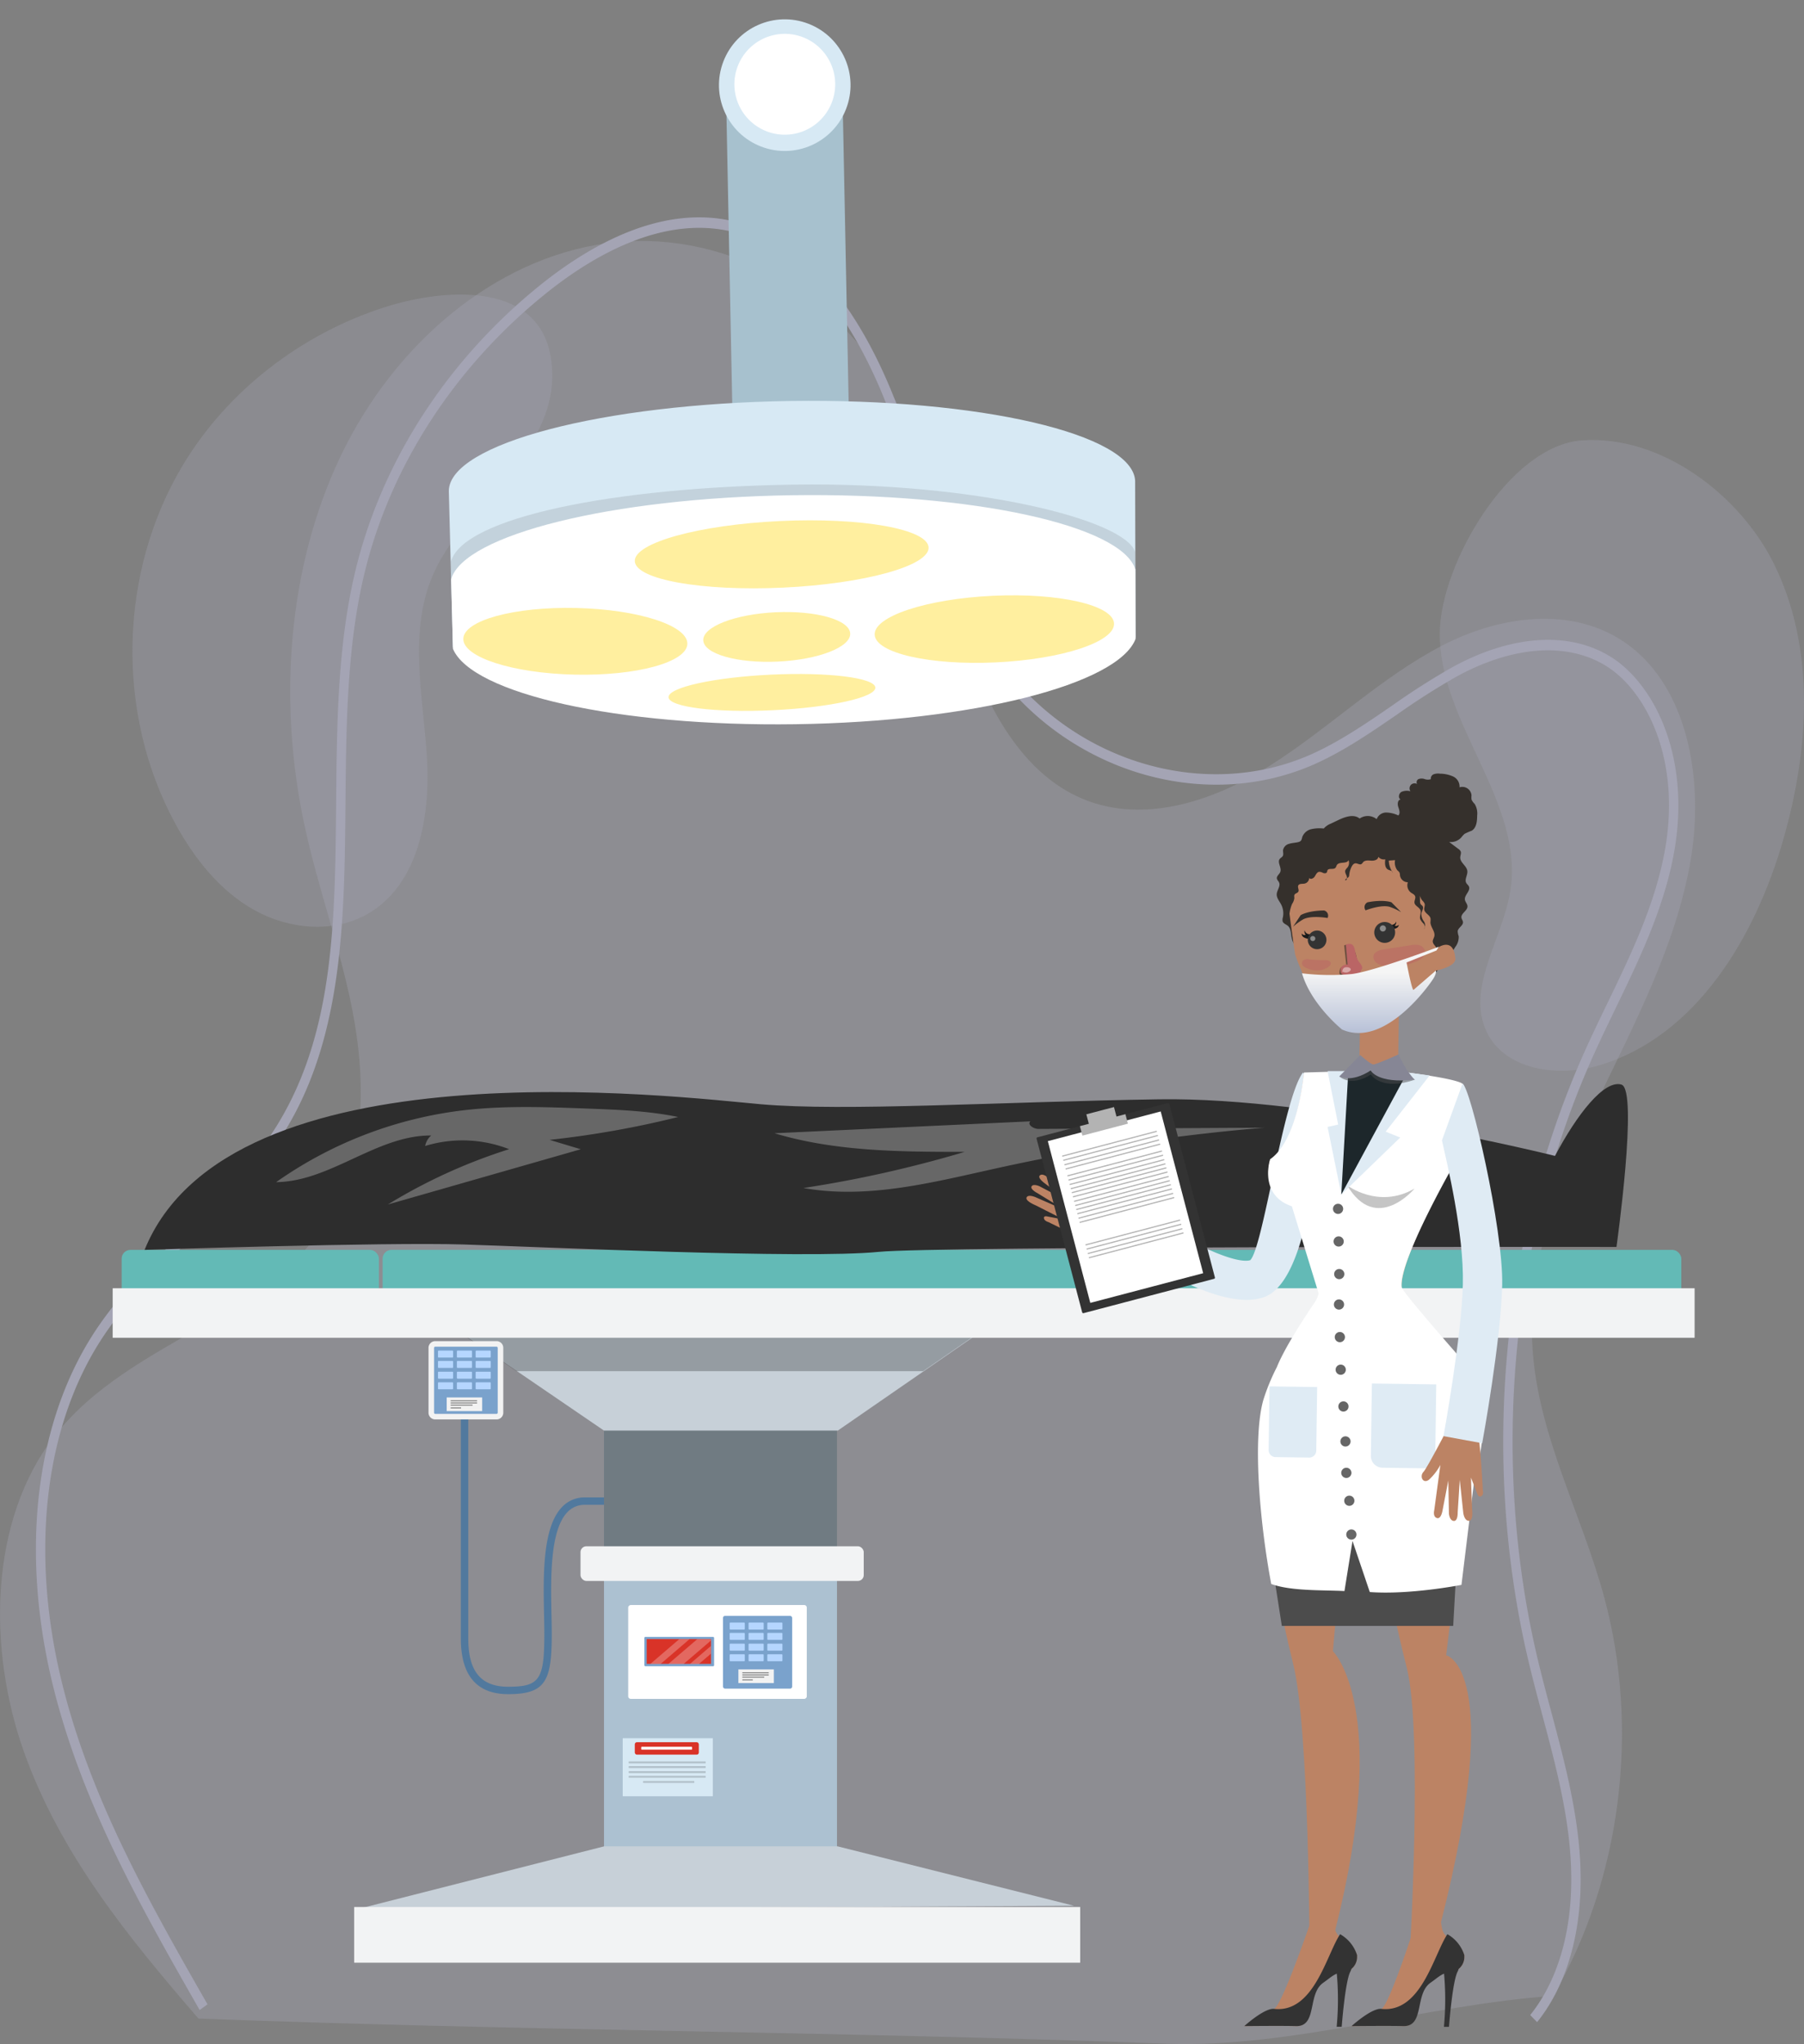 <svg xmlns="http://www.w3.org/2000/svg" xmlns:xlink="http://www.w3.org/1999/xlink" width="479.409" height="542.9" viewBox="0 0 479.409 542.9">
  <rect x="0" y="0" width="479.409" height="542.9" fill="#808080" stroke="none"/>
  <defs>
    <clipPath id="clip-path">
      <rect id="Rectángulo_34354" data-name="Rectángulo 34354" width="17.096" height="6.586" fill="none"/>
    </clipPath>
    <linearGradient id="linear-gradient" x1="0.5" x2="0.5" y2="1" gradientUnits="objectBoundingBox">
      <stop offset="0" stop-color="#f5f5f5"/>
      <stop offset="0.25" stop-color="#f5f5f5"/>
      <stop offset="1" stop-color="#a7b3cf"/>
    </linearGradient>
  </defs>
  <g id="img6" transform="translate(-184.473 -1959.284)">
    <g id="Grupo_107070" data-name="Grupo 107070" transform="translate(184.473 2017)">
      <path id="Trazado_151846" data-name="Trazado 151846" d="M493.7,568.433c17.995-30.74,23.114-70.635,13.586-105.864-6.024-22.273-17.585-42.964-19.063-66.19-2.956-46.437,34.309-83.978,42.039-129.713,3.4-20.1-.309-43.516-14.874-55.725-14.386-12.059-34.919-9.6-51.206-1.152s-30.068,21.964-45.705,31.848-34.892,15.993-51.405,8.128c-16.727-7.968-26.215-28.052-31.529-47.626s-7.923-40.422-16.993-58.156c-14.949-29.227-46.822-45.162-76.524-41.039s-56.24,26.712-70.475,56.389-16.723,65.57-9.637,98.348c3.594,16.624,9.516,32.544,12.744,49.264s3.524,35.02-3.684,50.08c-15.074,31.492-54.84,35.883-75.665,62.89-17.187,22.29-17.726,56.305-7.973,83.716s28.085,49.652,46.361,70.811c85.248,3.23,172.023,3.444,257.27,6.675C424.1,582.374,460.6,570.63,493.7,568.433Z" transform="translate(-80.961 -96.028)" fill="#a4a4b4" opacity="0.354" style="mix-blend-mode: multiply;isolation: isolate"/>
      <path id="Trazado_151847" data-name="Trazado 151847" d="M359.21,191.928c-.225,24.112,22.7,45.1,18.707,68.878-2.133,12.724-11.828,25.622-6.193,37.228,4.985,10.269,19.262,12.05,30.179,8.711,25.553-7.817,41.085-33.937,48.513-59.608,6.987-24.145,8.721-51.115-2.468-73.624-9.017-18.135-29.819-34.145-50.943-32.664C377.656,142.207,359.38,173.766,359.21,191.928Z" transform="translate(23.408 -81.604)" fill="#a4a4b4" opacity="0.31" style="mix-blend-mode: multiply;isolation: isolate"/>
      <path id="Trazado_151848" data-name="Trazado 151848" d="M119.912,158.042c-17.069,28.478-17.839,66.013-1.951,95.166,5.02,9.212,11.8,17.8,20.956,22.919s20.966,6.265,30.079,1.067c13.82-7.883,16.876-26.477,15.776-42.35s-4.7-32.513,1.416-47.2c3.985-9.575,11.636-17.04,18.424-24.881s13.123-16.993,13.473-27.359c.909-26.869-27.617-24.862-44.809-19.282C151.329,123.247,131.812,138.189,119.912,158.042Z" transform="translate(-71.361 -92.142)" fill="#a4a4b4" opacity="0.31" style="mix-blend-mode: multiply;isolation: isolate"/>
      <g id="Grupo_107069" data-name="Grupo 107069" transform="translate(9.55)" style="mix-blend-mode: multiply;isolation: isolate">
        <path id="Trazado_151849" data-name="Trazado 151849" d="M486.836,577.1,485,575.214c5.044-6.214,13.1-20.458,10.37-46.068-1.213-11.4-4.22-22.662-7.129-33.552-1.3-4.865-2.642-9.9-3.814-14.892-12.508-53.305-7.036-112.108,15.011-161.329,1.958-4.368,4.077-8.751,6.127-12.989,6.077-12.564,12.359-25.558,15.061-39.593,4.739-24.629-4.629-43.089-15.336-49.818-10.273-6.459-24.775-5.471-39.784,2.709a187.679,187.679,0,0,0-15.988,10.19c-6.82,4.678-13.872,9.514-21.445,12.938-29.791,13.472-67.039,2.023-86.638-26.629-9.419-13.768-14.738-30.409-19.881-46.5-1.993-6.236-4.054-12.685-6.32-18.855-7.049-19.184-19.95-43.265-41.381-49.024-18.831-5.064-37.9,6.065-50.584,16.292-24.262,19.567-41.364,46.067-48.159,74.616-4.58,19.252-4.765,40.206-4.943,60.471-.265,30.178-.54,61.384-15.66,86.515-6.878,11.433-16.339,20.554-25.486,29.377-8.568,8.261-17.428,16.8-24.033,27.16-14.965,23.464-18.634,56.683-10.064,91.14,7.7,30.959,23.4,58.429,38.577,85l-2.086,1.513c-15.279-26.739-31.079-54.389-38.879-85.754-8.774-35.28-4.97-69.371,10.438-93.527,6.779-10.63,15.754-19.283,24.433-27.653,9.025-8.7,18.356-17.7,25.046-28.82,14.7-24.434,14.958-53.84,15.232-84.973.18-20.44.366-41.573,5.03-61.17,6.941-29.172,24.383-56.221,49.11-76.166,13.1-10.565,32.861-22.045,52.6-16.737,22.45,6.034,35.828,30.888,43.1,50.675,2.29,6.231,4.36,12.711,6.363,18.978,5.078,15.889,10.328,32.32,19.511,45.741,18.946,27.7,54.951,38.763,83.75,25.74,7.38-3.337,14.344-8.113,21.079-12.73a189.187,189.187,0,0,1,16.2-10.32c15.746-8.581,31.081-9.545,42.074-2.635,11.482,7.217,21.56,26.835,16.553,52.854-2.778,14.429-9.147,27.6-15.309,40.34-2.041,4.219-4.151,8.581-6.09,12.91-21.777,48.618-27.182,106.7-14.826,159.353,1.161,4.951,2.5,9.959,3.791,14.8,2.939,11,5.978,22.383,7.218,34.025C500.68,555.531,492.164,570.536,486.836,577.1Z" transform="translate(-87.906 -97.739)" fill="#a4a4b4"/>
      </g>
    </g>
    <g id="Grupo_121137" data-name="Grupo 121137" transform="translate(394.638 1655.915)">
      <g id="Grupo_121123" data-name="Grupo 121123" transform="translate(-180.22 635.34)">
        <path id="Trazado_159087" data-name="Trazado 159087" d="M-132.25,522.242c-8.343,0-12.573-4.974-12.573-14.789V446.564h1.973v60.889c0,8.746,3.367,12.818,10.6,12.818,8.356,0,9.614-1.838,9.614-14.052,0-1.513-.034-3.2-.073-5-.214-10.385-.481-23.313,4.833-28.737a8.211,8.211,0,0,1,6.088-2.5h13.8v1.971h-13.8a6.23,6.23,0,0,0-4.679,1.908c-4.736,4.836-4.467,17.832-4.268,27.32.037,1.809.073,3.51.073,5.037C-120.663,518.635-122.185,522.242-132.25,522.242Z" transform="translate(237.346 -404.247)" fill="#51799e"/>
        <rect id="Rectángulo_34341" data-name="Rectángulo 34341" width="68.366" height="13.805" rx="2.332" transform="translate(2.383)" fill="#63bab6"/>
        <rect id="Rectángulo_34342" data-name="Rectángulo 34342" width="345.125" height="13.805" rx="2.332" transform="translate(71.734)" fill="#63bab6"/>
        <rect id="Rectángulo_34343" data-name="Rectángulo 34343" width="61.915" height="73.624" transform="translate(130.568 86.772)" fill="#acc1d1"/>
        <rect id="Rectángulo_34344" data-name="Rectángulo 34344" width="61.915" height="33.69" transform="translate(130.568 46.016)" fill="#707b82"/>
        <path id="Trazado_159088" data-name="Trazado 159088" d="M-.859,437.794H-146.3l41.907,28.6h62.121Z" transform="translate(234.962 -418.401)" fill="#c7d0d8"/>
        <path id="Trazado_159089" data-name="Trazado 159089" d="M35.319,506.761l-190.8.986,65.9-16.763h62.121Z" transform="translate(220.148 -332.56)" fill="#c7d0d8"/>
        <path id="Trazado_159090" data-name="Trazado 159090" d="M-127.577,450.612H-19.487L-.922,437.794H-146.363Z" transform="translate(234.861 -418.401)" opacity="0.25"/>
        <rect id="Rectángulo_34345" data-name="Rectángulo 34345" width="420.396" height="13.147" transform="translate(0 10.189)" fill="#f2f3f4"/>
        <rect id="Rectángulo_34346" data-name="Rectángulo 34346" width="192.936" height="14.791" transform="translate(64.175 174.53)" fill="#f2f3f4"/>
        <rect id="Rectángulo_34347" data-name="Rectángulo 34347" width="75.268" height="9.203" rx="1.554" transform="translate(124.324 78.719)" fill="#f2f3f4"/>
        <g id="Grupo_121119" data-name="Grupo 121119" transform="translate(136.997 94.319)">
          <rect id="Rectángulo_34348" data-name="Rectángulo 34348" width="24.931" height="47.459" rx="0.667" transform="translate(0 24.931) rotate(-90)" fill="#fff"/>
          <g id="Grupo_121118" data-name="Grupo 121118" transform="translate(4.301 8.461)">
            <rect id="Rectángulo_34349" data-name="Rectángulo 34349" width="18.525" height="7.804" rx="0.263" fill="#7aa2cc"/>
            <rect id="Rectángulo_34350" data-name="Rectángulo 34350" width="17.096" height="6.586" transform="translate(0.616 0.587)" fill="#d93328"/>
            <g id="Grupo_121117" data-name="Grupo 121117" transform="translate(0.586 0.617)">
              <g id="Grupo_121116" data-name="Grupo 121116" clip-path="url(#clip-path)">
                <rect id="Rectángulo_34351" data-name="Rectángulo 34351" width="2.646" height="15.457" transform="translate(15.459 -1.718) rotate(49.414)" fill="#fff" opacity="0.26"/>
                <rect id="Rectángulo_34352" data-name="Rectángulo 34352" width="1.777" height="15.458" transform="translate(10.672 -1.719) rotate(49.415)" fill="#fff" opacity="0.26"/>
                <rect id="Rectángulo_34353" data-name="Rectángulo 34353" width="1.559" height="13.566" transform="translate(17.111 1.783) rotate(49.412)" fill="#fff" opacity="0.26"/>
              </g>
            </g>
          </g>
          <rect id="Rectángulo_34355" data-name="Rectángulo 34355" width="18.389" height="19.317" rx="0.531" transform="translate(25.189 2.885)" fill="#7aa2cc"/>
          <rect id="Rectángulo_34356" data-name="Rectángulo 34356" width="4.018" height="1.854" rx="0.156" transform="translate(26.966 4.662)" fill="#b5d6ff"/>
          <rect id="Rectángulo_34357" data-name="Rectángulo 34357" width="4.018" height="1.854" rx="0.156" transform="translate(31.988 4.662)" fill="#b5d6ff"/>
          <rect id="Rectángulo_34358" data-name="Rectángulo 34358" width="4.018" height="1.854" rx="0.156" transform="translate(36.972 4.662)" fill="#b5d6ff"/>
          <rect id="Rectángulo_34359" data-name="Rectángulo 34359" width="4.018" height="1.854" rx="0.156" transform="translate(26.966 7.405)" fill="#b5d6ff"/>
          <rect id="Rectángulo_34360" data-name="Rectángulo 34360" width="4.018" height="1.854" rx="0.156" transform="translate(31.988 7.405)" fill="#b5d6ff"/>
          <rect id="Rectángulo_34361" data-name="Rectángulo 34361" width="4.018" height="1.854" rx="0.156" transform="translate(36.972 7.405)" fill="#b5d6ff"/>
          <rect id="Rectángulo_34362" data-name="Rectángulo 34362" width="4.018" height="1.855" rx="0.156" transform="translate(26.966 10.263)" fill="#b5d6ff"/>
          <rect id="Rectángulo_34363" data-name="Rectángulo 34363" width="4.018" height="1.855" rx="0.156" transform="translate(31.988 10.263)" fill="#b5d6ff"/>
          <rect id="Rectángulo_34364" data-name="Rectángulo 34364" width="4.018" height="1.855" rx="0.156" transform="translate(36.972 10.263)" fill="#b5d6ff"/>
          <rect id="Rectángulo_34365" data-name="Rectángulo 34365" width="4.018" height="1.854" rx="0.156" transform="translate(26.966 13.084)" fill="#b5d6ff"/>
          <rect id="Rectángulo_34366" data-name="Rectángulo 34366" width="4.018" height="1.854" rx="0.156" transform="translate(31.988 13.084)" fill="#b5d6ff"/>
          <rect id="Rectángulo_34367" data-name="Rectángulo 34367" width="4.018" height="1.854" rx="0.156" transform="translate(36.972 13.084)" fill="#b5d6ff"/>
          <rect id="Rectángulo_34368" data-name="Rectángulo 34368" width="9.427" height="3.631" transform="translate(29.284 17.102)" fill="#f2f2f2"/>
          <rect id="Rectángulo_34369" data-name="Rectángulo 34369" width="7.031" height="0.309" rx="0.05" transform="translate(30.327 17.836)" opacity="0.41"/>
          <rect id="Rectángulo_34370" data-name="Rectángulo 34370" width="7.031" height="0.309" rx="0.05" transform="translate(30.327 18.415)" opacity="0.41"/>
          <rect id="Rectángulo_34371" data-name="Rectángulo 34371" width="5.834" height="0.309" rx="0.05" transform="translate(30.327 18.994)" opacity="0.41"/>
          <rect id="Rectángulo_34372" data-name="Rectángulo 34372" width="2.782" height="0.309" rx="0.05" transform="translate(30.327 19.729)" opacity="0.41"/>
        </g>
        <g id="Grupo_121120" data-name="Grupo 121120" transform="translate(135.539 129.702)">
          <rect id="Rectángulo_34373" data-name="Rectángulo 34373" width="23.942" height="15.411" fill="#d7e9f4"/>
          <rect id="Rectángulo_34374" data-name="Rectángulo 34374" width="17.017" height="3.302" rx="0.558" transform="translate(3.211 1.055)" fill="#d93328"/>
          <rect id="Rectángulo_34375" data-name="Rectángulo 34375" width="13.519" height="0.757" rx="0.128" transform="translate(4.919 2.27)" fill="#fff"/>
          <rect id="Rectángulo_34376" data-name="Rectángulo 34376" width="20.468" height="0.516" rx="0.087" transform="translate(1.582 6.157)" opacity="0.17"/>
          <rect id="Rectángulo_34377" data-name="Rectángulo 34377" width="20.468" height="0.516" rx="0.087" transform="translate(1.582 7.396)" opacity="0.17"/>
          <rect id="Rectángulo_34378" data-name="Rectángulo 34378" width="20.468" height="0.516" rx="0.087" transform="translate(1.582 8.738)" opacity="0.17"/>
          <rect id="Rectángulo_34379" data-name="Rectángulo 34379" width="20.468" height="0.516" rx="0.087" transform="translate(1.582 9.976)" opacity="0.17"/>
          <rect id="Rectángulo_34380" data-name="Rectángulo 34380" width="13.611" height="0.516" rx="0.087" transform="translate(5.412 11.352)" opacity="0.17"/>
        </g>
        <g id="Grupo_121122" data-name="Grupo 121122" transform="translate(83.931 24.232)">
          <g id="Grupo_121121" data-name="Grupo 121121">
            <rect id="Rectángulo_34381" data-name="Rectángulo 34381" width="18.389" height="19.317" rx="0.531" transform="translate(0.741 0.738)" fill="#7aa2cc"/>
            <path id="Trazado_159091" data-name="Trazado 159091" d="M-130.027,460.441h-16.295a1.79,1.79,0,0,1-1.788-1.788V441.43a1.788,1.788,0,0,1,1.788-1.785h16.295a1.788,1.788,0,0,1,1.788,1.785v17.223A1.79,1.79,0,0,1-130.027,460.441Zm-16.295-19.319a.311.311,0,0,0-.308.308v17.223a.309.309,0,0,0,.308.308h16.295a.309.309,0,0,0,.308-.308V441.43a.311.311,0,0,0-.308-.308Z" transform="translate(148.11 -439.645)" fill="#f2f2f2"/>
          </g>
          <rect id="Rectángulo_34382" data-name="Rectángulo 34382" width="4.018" height="1.855" rx="0.156" transform="translate(2.518 2.515)" fill="#b5d6ff"/>
          <rect id="Rectángulo_34383" data-name="Rectángulo 34383" width="4.018" height="1.855" rx="0.156" transform="translate(7.541 2.515)" fill="#b5d6ff"/>
          <rect id="Rectángulo_34384" data-name="Rectángulo 34384" width="4.018" height="1.855" rx="0.156" transform="translate(12.524 2.515)" fill="#b5d6ff"/>
          <rect id="Rectángulo_34385" data-name="Rectángulo 34385" width="4.018" height="1.855" rx="0.156" transform="translate(2.518 5.258)" fill="#b5d6ff"/>
          <rect id="Rectángulo_34386" data-name="Rectángulo 34386" width="4.018" height="1.855" rx="0.156" transform="translate(7.541 5.258)" fill="#b5d6ff"/>
          <rect id="Rectángulo_34387" data-name="Rectángulo 34387" width="4.018" height="1.855" rx="0.156" transform="translate(12.524 5.258)" fill="#b5d6ff"/>
          <rect id="Rectángulo_34388" data-name="Rectángulo 34388" width="4.018" height="1.854" rx="0.156" transform="translate(2.518 8.117)" fill="#b5d6ff"/>
          <rect id="Rectángulo_34389" data-name="Rectángulo 34389" width="4.018" height="1.854" rx="0.156" transform="translate(7.541 8.117)" fill="#b5d6ff"/>
          <rect id="Rectángulo_34390" data-name="Rectángulo 34390" width="4.018" height="1.854" rx="0.156" transform="translate(12.524 8.117)" fill="#b5d6ff"/>
          <rect id="Rectángulo_34391" data-name="Rectángulo 34391" width="4.018" height="1.855" rx="0.156" transform="translate(2.518 10.937)" fill="#b5d6ff"/>
          <rect id="Rectángulo_34392" data-name="Rectángulo 34392" width="4.018" height="1.855" rx="0.156" transform="translate(7.541 10.937)" fill="#b5d6ff"/>
          <rect id="Rectángulo_34393" data-name="Rectángulo 34393" width="4.018" height="1.855" rx="0.156" transform="translate(12.524 10.937)" fill="#b5d6ff"/>
          <rect id="Rectángulo_34394" data-name="Rectángulo 34394" width="9.427" height="3.631" transform="translate(4.836 14.955)" fill="#f2f2f2"/>
          <rect id="Rectángulo_34395" data-name="Rectángulo 34395" width="7.031" height="0.309" rx="0.05" transform="translate(5.879 15.689)" opacity="0.41"/>
          <rect id="Rectángulo_34396" data-name="Rectángulo 34396" width="7.031" height="0.309" rx="0.05" transform="translate(5.879 16.269)" opacity="0.41"/>
          <rect id="Rectángulo_34397" data-name="Rectángulo 34397" width="5.834" height="0.309" rx="0.05" transform="translate(5.879 16.848)" opacity="0.41"/>
          <rect id="Rectángulo_34398" data-name="Rectángulo 34398" width="2.781" height="0.309" rx="0.05" transform="translate(5.879 17.582)" opacity="0.41"/>
        </g>
      </g>
      <path id="Trazado_159092" data-name="Trazado 159092" d="M-176.977,457.563s63.77-2.091,84.68-1.438,90.831,3.921,110.435,1.96c15.3-1.532,196.038-1.307,196.038-1.307s5.881-41.821,1.307-43.128-11.762,7.842-17.643,18.95c0,0-62.732-15.683-105.207-15.03s-83.643,3.267-105.86,1.307S-154.493,402.153-176.977,457.563Z" transform="translate(5.234 177.775)" fill="#2d2d2d"/>
      <path id="Trazado_159093" data-name="Trazado 159093" d="M-122.4,423.415c-14.462-.107-26.74,12.23-41.2,12.39a108.635,108.635,0,0,1,50.2-19.131c10.777-1.223,21.666-.816,32.506-.408,8.085.3,16.211.612,24.136,2.235a253.84,253.84,0,0,1-34.184,6.077l8.291,2.494q-25.626,7.332-51.257,14.666a145.648,145.648,0,0,1,32.226-14.685A34,34,0,0,0-124,426.2,4.891,4.891,0,0,1-122.4,423.415Z" transform="translate(26.821 181.538)" fill="#fff" opacity="0.28"/>
      <path id="Trazado_159094" data-name="Trazado 159094" d="M-105.231,435.02a316.235,316.235,0,0,0,42.856-9.6c-17-.01-34.28-.063-50.565-4.945q34.009-1.58,68.017-3.165c-.959.852.855,2.021,2.136,2.013L17.241,419a536.086,536.086,0,0,0-70.906,10.725C-70.658,433.472-88.1,438.075-105.231,435.02Z" transform="translate(108.581 183.883)" fill="#fff" opacity="0.28"/>
      <g id="Grupo_121133" data-name="Grupo 121133" transform="translate(62.596 508.832)">
        <path id="Trazado_159095" data-name="Trazado 159095" d="M-45.95,472.738c-10.96,0-25.929-9.765-30.767-13.14l5.975-8.576c9.013,6.268,21.65,12.316,25.765,11.19,3.361-2.977,8.822-43.168,14.049-49.867l4.893,6.676C-27.318,441.165-31,468.333-41.258,472A13.952,13.952,0,0,1-45.95,472.738Z" transform="translate(104.442 -332.962)" fill="#dfebf4"/>
        <path id="Trazado_159096" data-name="Trazado 159096" d="M-62.195,438.414s-8.95-10.874-9.614-12.248-2.823-1.649-2.318.068a15.93,15.93,0,0,0,2.413,4.093l-10-6.932s-1.325-1.124-2.039-.452,1.357,2.12,1.357,2.12l6.357,4.836-7.779-4.075s-1.655-.768-2.12.013,1.571,1.814,1.571,1.814l7.444,4.556-7.951-3.482s-1.989-.87-2.4.073,2.434,2.091,2.434,2.091l7.429,3.767-4.587-.868s-.813-.115-.651.583,1.192.964,1.192.964,13.121,6.5,15.445,6.89,2.486.193,2.486.193l1.3-3.709Z" transform="translate(87.324 -316.206)" fill="#bc8364"/>
        <rect id="Rectángulo_34399" data-name="Rectángulo 34399" width="10.289" height="15.875" transform="matrix(-1, -0.017, 0.017, -1, 98.728, 79.582)" fill="#bc8364"/>
        <g id="Grupo_121124" data-name="Grupo 121124" transform="translate(86.406 300.547)">
          <path id="Trazado_159097" data-name="Trazado 159097" d="M-30.076,496.958a12.489,12.489,0,0,0,0,6.67c1.077,3,4.289,2.324,5.787,6.605v.478a4.076,4.076,0,0,1-3.811,4.083c-2.06.125-3.8.12-5.886,1.579-4.284,3-.766,12.894-6.576,12.706-3.45-.115-13.7,0-13.7,0s5.567-3.5,7.923-4.574S-35.7,496.958-35.7,496.958Z" transform="translate(54.267 -496.958)" fill="#bc8364"/>
          <path id="Trazado_159098" data-name="Trazado 159098" d="M-28.793,499.908a9.748,9.748,0,0,1,4.5,5.565v.478a4.076,4.076,0,0,1-3.811,4.083c-2.06.125-3.1,1.315-5.186,2.773-4.281,3-1.466,11.7-7.277,11.509-3.45-.112-13.7,0-13.7,0s5.351-4.857,7.923-4.572C-35.774,520.91-32.423,505.34-28.793,499.908Z" transform="translate(54.267 -492.197)" fill="#333"/>
          <path id="Trazado_159099" data-name="Trazado 159099" d="M-44.885,504.294a77.533,77.533,0,0,1,.031,14.844h1.341s.9-12.026,2.3-14.677S-44.885,504.294-44.885,504.294Z" transform="translate(69.408 -486.825)" fill="#333"/>
        </g>
        <g id="Grupo_121125" data-name="Grupo 121125" transform="translate(57.899 296.446)">
          <path id="Trazado_159100" data-name="Trazado 159100" d="M-39.7,495.389s-2.36,7.774-1.283,10.772,4.287,2.324,5.787,6.605v.478a4.079,4.079,0,0,1-3.814,4.083c-2.057.125-3.8.12-5.886,1.579-4.281,3-.766,12.894-6.576,12.706-3.45-.115-13.7,0-13.7,0s5.567-3.5,7.925-4.574,11.164-27.322,11.164-27.322Z" transform="translate(65.173 -495.389)" fill="#bc8364"/>
          <path id="Trazado_159101" data-name="Trazado 159101" d="M-39.7,499.908a9.757,9.757,0,0,1,4.506,5.565v.478a4.079,4.079,0,0,1-3.814,4.083c-2.057.125-3.1,1.315-5.183,2.773-4.284,3-1.469,11.7-7.28,11.509-3.45-.112-13.7,0-13.7,0s5.353-4.857,7.925-4.572C-46.677,520.91-43.329,505.34-39.7,499.908Z" transform="translate(65.173 -488.096)" fill="#333"/>
          <path id="Trazado_159102" data-name="Trazado 159102" d="M-55.791,504.294a77.391,77.391,0,0,1,.034,14.844h1.338s.9-12.026,2.3-14.677S-55.791,504.294-55.791,504.294Z" transform="translate(80.314 -482.724)" fill="#333"/>
        </g>
        <path id="Trazado_159103" data-name="Trazado 159103" d="M-49.188,435.965c8.555,2.352,17.372,2.52,26.225,2.927,6.1,5.824,16.561,12.737,18.221,20.26,2.295,10.406-3.288,20.861-3.288,20.861l-5.894,49s15.8,3.3-1.411,71.065l-8.3,9.235s3.573-60.1-.779-77.079c-10.921-42.59-5.973-57.552-8.892-59.888-5.306-4.242-5.928.653-5.928.653l-4.786,54.935s15.657,15.032.51,74.492l-6.731,5.635s-.06-59.739-4.339-76.734c-1.981-7.865-12.58-53.432-7.943-69.771C-60.216,453.428-51.854,440.095-49.188,435.965Z" transform="translate(125.476 -294.844)" fill="#bc8364"/>
        <path id="Trazado_159104" data-name="Trazado 159104" d="M-62.821,466.373l3.834,24.581h45.543l2.035-36.236Z" transform="translate(126.868 -264.58)" fill="#4c4c4c"/>
        <path id="Trazado_159105" data-name="Trazado 159105" d="M-27.306,469.916c.2,1.3,16.044,19.254,17.288,20.736-25.728,6.9-48.421,3.581-50.708,1.1,2.5-6.888,11.911-20.163,11.911-20.163l-7.408-23.8c-8.931-3.011-6.046-11.9-6.046-11.9,7.51-5.183,8.984-23.031,8.984-23.031l22.273-.638s17.544,1.937,19.857,3.61-1.49,18.775-1.49,18.775S-28.359,462.952-27.306,469.916Z" transform="translate(127.042 -333.159)" fill="#e6b89c"/>
        <path id="Trazado_159106" data-name="Trazado 159106" d="M-9.7,548.83c-.233.047-13.772,2.687-24.361,1.906-.209-.627-4.593-13.563-4.593-13.563l-2.138,13.3c-5.685-.3-14.128.06-19.46-1.877-3.121-16.587-4.961-38.8-2.109-48.847a54.68,54.68,0,0,1,3.61-8.769c1.639-4.088,5.309-10.011,8.1-14.259.651-1.043,1.673-2.551,1.7-2.543a7.856,7.856,0,0,0,1.3-2.739l-7.12-23.164c-8.931-3.011-5.769-12.5-5.769-12.5,7.51-5.181,8.984-23.028,8.984-23.028l22.273-.64s17.544,1.937,19.857,3.612-1.132,19.416-1.132,19.416-16.072,27.7-15.019,34.667c.17,1.127,12.084,14.747,16.078,19.335,2.418,2.635,4.292,5.382,4.919,8.218,2.295,10.406-1.6,22.683-1.6,22.683Z" transform="translate(125.319 -333.353)" fill="#fff"/>
        <path id="Trazado_159107" data-name="Trazado 159107" d="M-54.72,423.8s8.336,6.454,17.939.886C-36.781,424.691-46.975,436.9-54.72,423.8Z" transform="translate(139.942 -314.468)" fill="#020202" opacity="0.23"/>
        <path id="Trazado_159108" data-name="Trazado 159108" d="M-35.521,412.581l5.946.784-11.686,14.92,3.861,1.566L-53.05,444.979-56.7,427.032l2.818-.627L-56.7,412.217S-38.444,412.113-35.521,412.581Z" transform="translate(136.74 -333.185)" fill="#dfebf4"/>
        <path id="Trazado_159109" data-name="Trazado 159109" d="M-37.778,412.869l-17.528,32.4,1.877-33.023S-43.884,411.463-37.778,412.869Z" transform="translate(138.996 -333.474)" fill="#1d272b"/>
        <path id="Trazado_159110" data-name="Trazado 159110" d="M-46.524,411.991c-.782-.021-8.931,2.078-8.931,2.078s2.964,2.781,8.236-.607c0,0,2.713,4.5,11.783,1.344C-35.436,414.806-45.739,412.009-46.524,411.991Z" transform="translate(138.755 -333.534)" fill="#4b4b4c" opacity="0.49"/>
        <path id="Trazado_159111" data-name="Trazado 159111" d="M-39.753,410.513s-5.9,2.674-6.684,2.656-3.484-2.5-3.484-2.5l-5.6,5.706s3.087,1.793,8.359-1.6c0,0,1.817,3.612,11.681,2.413C-35.48,417.186-37.524,415.354-39.753,410.513Z" transform="translate(138.651 -335.919)" fill="#868695"/>
        <path id="Trazado_159112" data-name="Trazado 159112" d="M-56.154,427.064a1.355,1.355,0,0,1,1.33-1.378,1.351,1.351,0,0,1,1.377,1.328,1.354,1.354,0,0,1-1.33,1.377A1.352,1.352,0,0,1-56.154,427.064Z" transform="translate(137.627 -311.433)" fill="#666"/>
        <path id="Trazado_159113" data-name="Trazado 159113" d="M-56.094,430.377A1.358,1.358,0,0,1-54.763,429a1.356,1.356,0,0,1,1.377,1.33,1.355,1.355,0,0,1-1.33,1.378A1.355,1.355,0,0,1-56.094,430.377Z" transform="translate(137.724 -306.086)" fill="#666"/>
        <path id="Trazado_159114" data-name="Trazado 159114" d="M-56.034,433.691a1.352,1.352,0,0,1,1.328-1.377,1.358,1.358,0,0,1,1.38,1.33,1.358,1.358,0,0,1-1.33,1.378A1.355,1.355,0,0,1-56.034,433.691Z" transform="translate(137.821 -300.738)" fill="#666"/>
        <path id="Trazado_159115" data-name="Trazado 159115" d="M-56.06,436.795a1.356,1.356,0,0,1,1.317-1.391,1.353,1.353,0,0,1,1.388,1.317,1.354,1.354,0,0,1-1.315,1.391A1.356,1.356,0,0,1-56.06,436.795Z" transform="translate(137.779 -295.749)" fill="#666"/>
        <path id="Trazado_159116" data-name="Trazado 159116" d="M-55.972,440.108a1.356,1.356,0,0,1,1.317-1.391,1.356,1.356,0,0,1,1.391,1.317,1.356,1.356,0,0,1-1.317,1.391A1.356,1.356,0,0,1-55.972,440.108Z" transform="translate(137.921 -290.403)" fill="#666"/>
        <path id="Trazado_159117" data-name="Trazado 159117" d="M-55.884,443.421a1.356,1.356,0,0,1,1.317-1.391,1.356,1.356,0,0,1,1.391,1.317,1.357,1.357,0,0,1-1.317,1.391A1.357,1.357,0,0,1-55.884,443.421Z" transform="translate(138.063 -285.056)" fill="#666"/>
        <path id="Trazado_159118" data-name="Trazado 159118" d="M-55.608,447.154a1.351,1.351,0,0,1,1.317-1.388,1.354,1.354,0,0,1,1.388,1.317,1.351,1.351,0,0,1-1.317,1.388A1.351,1.351,0,0,1-55.608,447.154Z" transform="translate(138.508 -279.027)" fill="#666"/>
        <path id="Trazado_159119" data-name="Trazado 159119" d="M-55.4,450.709a1.354,1.354,0,0,1,1.315-1.391,1.356,1.356,0,0,1,1.391,1.317,1.357,1.357,0,0,1-1.317,1.391A1.353,1.353,0,0,1-55.4,450.709Z" transform="translate(138.844 -273.294)" fill="#666"/>
        <path id="Trazado_159120" data-name="Trazado 159120" d="M-55.312,453.9a1.351,1.351,0,0,1,1.317-1.388,1.354,1.354,0,0,1,1.388,1.317,1.352,1.352,0,0,1-1.317,1.388A1.351,1.351,0,0,1-55.312,453.9Z" transform="translate(138.986 -268.14)" fill="#666"/>
        <path id="Trazado_159121" data-name="Trazado 159121" d="M-55.01,456.734a1.353,1.353,0,0,1,1.317-1.388,1.355,1.355,0,0,1,1.391,1.317,1.353,1.353,0,0,1-1.317,1.388A1.355,1.355,0,0,1-55.01,456.734Z" transform="translate(139.473 -263.566)" fill="#666"/>
        <path id="Trazado_159122" data-name="Trazado 159122" d="M-54.8,460.167a1.353,1.353,0,0,1,1.317-1.388,1.355,1.355,0,0,1,1.391,1.317,1.354,1.354,0,0,1-1.317,1.388A1.355,1.355,0,0,1-54.8,460.167Z" transform="translate(139.809 -258.026)" fill="#666"/>
        <path id="Rectángulo_34400" data-name="Rectángulo 34400" d="M3.129,0H13.981a3.13,3.13,0,0,1,3.13,3.13v19.2a0,0,0,0,1,0,0H0a0,0,0,0,1,0,0V3.129A3.129,3.129,0,0,1,3.129,0Z" transform="translate(108.606 184.559) rotate(-179.191)" fill="#dfebf4"/>
        <path id="Rectángulo_34401" data-name="Rectángulo 34401" d="M1.87,0h8.916a1.871,1.871,0,0,1,1.871,1.871V18.76a0,0,0,0,1,0,0H0a0,0,0,0,1,0,0V1.87A1.87,1.87,0,0,1,1.87,0Z" transform="matrix(-1, -0.014, 0.014, -1, 77.007, 181.694)" fill="#dfebf4"/>
        <path id="Trazado_159123" data-name="Trazado 159123" d="M-20.692,435.462a2.62,2.62,0,0,0,1.783-3.191c1.574.152,2.734-1.375,3.56-2.721q.467-.764.936-1.529a4.225,4.225,0,0,0,.9-2.865,4.23,4.23,0,0,1-.259-1.336c.133-.952,1.5-1.477,1.4-2.433-.039-.395-.337-.721-.405-1.113-.2-1.179,1.657-1.88,1.6-3.074-.031-.619-.586-1.106-.68-1.717-.191-1.26,1.587-2.365,1.061-3.526-.162-.358-.518-.6-.706-.943-.515-.944.405-2.073.293-3.144-.141-1.38-1.926-2.224-1.892-3.612.013-.549.324-1.111.115-1.618a1.731,1.731,0,0,0-.614-.661l-2.452-1.84a3.75,3.75,0,0,0,3.21-1.179,7.136,7.136,0,0,1,.91-.991,19.671,19.671,0,0,1,1.872-.818c1.291-.766,1.451-2.535,1.461-4.036a4.867,4.867,0,0,0-.669-3.087,3.863,3.863,0,0,1-.813-1.1,3.988,3.988,0,0,1-.021-1.158,2.442,2.442,0,0,0-3.184-2.146A2.958,2.958,0,0,0-15,382.741,8.709,8.709,0,0,0-18.481,382a3.543,3.543,0,0,0-1.641.144,1.213,1.213,0,0,0-.787,1.312,2.6,2.6,0,0,1-1.67-.029,2.322,2.322,0,0,0-1.665.039c-.494.28-.653,1.124-.146,1.383a1.4,1.4,0,0,0-1.767.068,1.394,1.394,0,0,0-.18,1.756,3.545,3.545,0,0,0-2.4.167c-.706.423-.928,1.636-.2,2.015-.795.089-.889,1.228-.63,1.986s.6,1.709.016,2.258a7.892,7.892,0,0,0-3.2-.782,2.7,2.7,0,0,0-2.551,1.762,3.79,3.79,0,0,0-4.535-.165c-1.55-1.276-3.858-.457-5.669.405l-1.987.949a4.769,4.769,0,0,0-1.874,1.3,9.949,9.949,0,0,0-3.343.173,3.362,3.362,0,0,0-2.394,2.156,2.307,2.307,0,0,1-.314.881,1.372,1.372,0,0,1-.75.4c-.792.2-1.626.2-2.4.452a2.151,2.151,0,0,0-1.615,1.649c-.052.541.193,1.134-.084,1.6-.188.311-.559.463-.787.75-.742.941.565,2.353.133,3.471-.24.622-1,1.066-.91,1.728.055.4.416.687.585,1.056.455.991-.567,2.041-.622,3.131-.05.98.682,1.8,1.145,2.666a5.211,5.211,0,0,1,.5,3.456,2.1,2.1,0,0,0-.065,1.111c.2.57.9.761,1.364,1.153.957.805.784,2.29,1.1,3.5.434,1.7,1.874,2.917,3.233,4.02,4.274,3.461,8.613,6.963,13.636,9.2s10.9,3.113,16.036,1.158l-.609-.85a3.215,3.215,0,0,0,3.084-2.522,2.145,2.145,0,0,1,.251-.865C-21.884,435.6-21.231,435.6-20.692,435.462Z" transform="translate(128.393 -381.975)" fill="#35302c"/>
        <path id="Trazado_159124" data-name="Trazado 159124" d="M-20.9,423.685c.682.209-8.516,15.288-19.755,16.525-10.416,1.145-17.643-20.743-17.651-20.777-.159-.755-2.065-14.41-2.729-21.107-.685-6.888,31.852-18.169,40.164.259,1.3,2.891.382,19.086.382,19.086s4.276-3.186,4.76,2.815C-15.554,422.718-20.9,423.685-20.9,423.685Z" transform="translate(129.724 -371.366)" fill="#bc8364"/>
        <path id="Trazado_159125" data-name="Trazado 159125" d="M-50.258,397.884a1.374,1.374,0,0,0,1.49-.878,1.317,1.317,0,0,1-.4,1.111.917.917,0,0,0,1.085-.269,1.028,1.028,0,0,1-.565.878,3.033,3.033,0,0,1-1.051.3.412.412,0,0,1-.269-.016.437.437,0,0,1-.175-.3l-.175-.677" transform="translate(147.049 -357.717)" fill="#1a1a1a"/>
        <path id="Trazado_159126" data-name="Trazado 159126" d="M-51.933,400.177a2.771,2.771,0,0,1,2.4-3.1,2.771,2.771,0,0,1,3.1,2.4,2.768,2.768,0,0,1-2.4,3.095A2.769,2.769,0,0,1-51.933,400.177Z" transform="translate(144.403 -357.634)" fill="#333"/>
        <path id="Trazado_159127" data-name="Trazado 159127" d="M-57.162,398.954a1.347,1.347,0,0,1-1.4-1.064,1.47,1.47,0,0,0,.285,1.223.867.867,0,0,1-1.056-.376,1.1,1.1,0,0,0,.473.988,2.853,2.853,0,0,0,1.019.4.4.4,0,0,0,.269,0,.482.482,0,0,0,.2-.3l.246-.711" transform="translate(132.488 -356.291)" fill="#1a1a1a"/>
        <path id="Trazado_159128" data-name="Trazado 159128" d="M-58.7,400.646a2.48,2.48,0,0,1,2.222-2.711,2.48,2.48,0,0,1,2.711,2.222,2.478,2.478,0,0,1-2.222,2.711A2.478,2.478,0,0,1-58.7,400.646Z" transform="translate(133.492 -356.237)" fill="#333"/>
        <path id="Trazado_159129" data-name="Trazado 159129" d="M-51.387,398.318a.819.819,0,0,1,.708-.912.815.815,0,0,1,.912.706.818.818,0,0,1-.708.912A.815.815,0,0,1-51.387,398.318Z" transform="translate(145.31 -357.082)" fill="#fff" opacity="0.43"/>
        <path id="Trazado_159130" data-name="Trazado 159130" d="M-58.46,399.222a.672.672,0,0,1,.6-.737.673.673,0,0,1,.737.6.672.672,0,0,1-.6.734A.67.67,0,0,1-58.46,399.222Z" transform="translate(133.901 -355.336)" fill="#fff" opacity="0.43"/>
        <path id="Trazado_159131" data-name="Trazado 159131" d="M-51.036,397.884s-4.224-.76-6.414.319a16.211,16.211,0,0,0-2.763,2.007l2.018-3.074s1.827-1.2,6.216-1.252A1.418,1.418,0,0,1-51.036,397.884Z" transform="translate(131.077 -359.528)" fill="#35302c"/>
        <path id="Trazado_159132" data-name="Trazado 159132" d="M-52.654,397.42s3.994-1.576,6.352-.946A16.354,16.354,0,0,1-43.2,397.9l-2.582-2.617s-2.028-.823-6.341-.008A1.42,1.42,0,0,0-52.654,397.42Z" transform="translate(142.797 -361.095)" fill="#35302c"/>
        <path id="Trazado_159133" data-name="Trazado 159133" d="M-54.246,399.591l.612,5.69c.05.458-.578-.076-1.038-.047-.609.039-.87,1.114-.818,1.649.089.876.8,1.242,4.287.562a.869.869,0,0,0,.68-.844C-50.6,404.424-51.02,398.01-54.246,399.591Z" transform="translate(138.689 -353.945)" fill="#1a1a1a" opacity="0.49"/>
        <path id="Trazado_159134" data-name="Trazado 159134" d="M-53.968,399.474l.46,5.288s-2.2-.12-1.84,1.942c.152.868.962,1.2,4.506.5a1.183,1.183,0,0,0,.933-.837c.123-.491.826-.565-.554-2.3C-52.089,402.018-50.842,398.39-53.968,399.474Z" transform="translate(138.865 -354.054)" fill="#ba6565"/>
        <path id="Trazado_159135" data-name="Trazado 159135" d="M-55.04,402.868a1.574,1.574,0,0,0,1.905-.259.511.511,0,0,0,.167-.275c.055-.311-.267-.525-.52-.591a1.586,1.586,0,0,0-1.2.044,1.1,1.1,0,0,0-.455,1.252" transform="translate(139.166 -350.227)" fill="#fff" opacity="0.43"/>
        <path id="Trazado_159136" data-name="Trazado 159136" d="M-51.984,402.206a1.917,1.917,0,0,0,.687,1.908,4.246,4.246,0,0,0,1.953.823,15.42,15.42,0,0,0,8.367-1.006,5.354,5.354,0,0,0,1.95-1.111,2.123,2.123,0,0,0,.625-2.06,2.162,2.162,0,0,0-1.678-1.325,6.341,6.341,0,0,0-2.23.084l-6.961,1.1C-50.368,400.789-51.678,401.14-51.984,402.206Z" transform="translate(144.265 -353.91)" fill="#ba6565" opacity="0.52"/>
        <path id="Trazado_159137" data-name="Trazado 159137" d="M-52.231,401.225a3.482,3.482,0,0,0-1.328-.154,34.271,34.271,0,0,1-3.772-.191,2.076,2.076,0,0,0-1.681.293,1.02,1.02,0,0,0-.152,1.244,1.735,1.735,0,0,0,.651.544,6.5,6.5,0,0,0,3.2.873,5.2,5.2,0,0,0,3.131-1.035,1.091,1.091,0,0,0,.536-.949A.892.892,0,0,0-52.231,401.225Z" transform="translate(132.536 -351.533)" fill="#ba6565" opacity="0.52"/>
        <g id="Grupo_121126" data-name="Grupo 121126" transform="translate(82.72 55.445)">
          <path id="Trazado_159138" data-name="Trazado 159138" d="M-42.948,404.345s-4.543-1.751-6.3-.946c-1.639.745-1.715,1.6-1.715,1.6a2.467,2.467,0,0,0-1.932-.787c-1,.2-2.781,2-2.781,2s1.746,6.365,6.378,5.607C-43.457,410.859-42.948,404.345-42.948,404.345Z" transform="translate(55.677 -403.187)" fill="#934c4c"/>
          <path id="Trazado_159139" data-name="Trazado 159139" d="M-53.647,406.569a2.409,2.409,0,0,0,2.326-.518c.081-.078.165-.186.123-.29-.055-.141-.256-.123-.4-.078a3.7,3.7,0,0,1-2.462.238.563.563,0,0,0,.4.7" transform="translate(58.248 -399.211)" fill="#fff" opacity="0.43"/>
          <path id="Trazado_159140" data-name="Trazado 159140" d="M-42.9,403.573s-6.992,2.692-12.774,2.015C-55.677,405.588-50.993,412.617-42.9,403.573Z" transform="translate(55.677 -402.564)" fill="#fff"/>
        </g>
        <path id="Trazado_159141" data-name="Trazado 159141" d="M-23.755,409.3c-.071-.528.264-1.074.1-1.581a2.307,2.307,0,0,0-.562-.774,3.225,3.225,0,0,1-.724-2.666c.021.93.044,1.864.065,2.8a1.427,1.427,0,0,0,.17.776c.139.2.371.316.507.515.4.578-.22,1.3-.332,2a3.492,3.492,0,0,0,.672,2.041,1.779,1.779,0,0,1,.01,2.041c.408-.319.259-.983-.055-1.393a4.412,4.412,0,0,1-.92-1.231c-.24-.771.335-1.641.042-2.4-.306-.784-1.43-1.093-1.566-1.924-.094-.585.369-1.187.175-1.746-.159-.47-.693-.677-1.1-.964a2.426,2.426,0,0,1-.834-2.752,2.134,2.134,0,0,1-2.094-1.819,2.2,2.2,0,0,0-.139-.787,2.426,2.426,0,0,0-.544-.554,3.414,3.414,0,0,1-.625-2.718l-1.67.125a5.993,5.993,0,0,0,1.074,3.2c-.084-.512-.784-.567-1.247-.805-.9-.468-.894-1.741-.755-2.75a1.83,1.83,0,0,1-1.856-.669c-.029.784-1.043,1.087-1.827,1.04s-1.7-.178-2.222.413a2.14,2.14,0,0,1-.416.476c-.476.3-1.069-.238-1.631-.186-.465.044-.787.484-1,.9a6.318,6.318,0,0,0-.63,2.162,1.061,1.061,0,0,1-.146.541c-.28.379-1.108.565-.836.951.46-.173.457-.834.269-1.286s-.484-.933-.327-1.4a2.686,2.686,0,0,1,.544-.727,2.027,2.027,0,0,0,.314-1.986c-.46,1.085-2.47.3-3.1,1.294-.152.235-.188.538-.379.742-.536.573-1.809-.023-2.133.69-.073.159-.065.348-.152.5-.18.316-.646.308-.983.178a2.326,2.326,0,0,0-1.035-.309c-.606.065-.889.758-1.218,1.27s-1.187.878-1.469.337a1.549,1.549,0,0,1-1.221,1.529c-.6.112-1.4-.055-1.67.494-.251.515.3,1.184,0,1.673-.217.363-.776.4-.988.763-.162.28-.052.63-.058.951a3.6,3.6,0,0,1-.606,1.529,10.229,10.229,0,0,0-.708,5.016l-1.414-10.565a8.8,8.8,0,0,1,.217-4.671,8.757,8.757,0,0,1,1.989-2.572,25.351,25.351,0,0,1,4.454-3.814,20.26,20.26,0,0,1,4.885-2.057c8.79-2.632,18.692-2.439,26.737,1.979a13.7,13.7,0,0,1,3.427,2.509,15.37,15.37,0,0,1,2.818,4.867,13.879,13.879,0,0,1,1.179,4.506c.123,2.705-1.108,5.257-2.151,7.755a61.448,61.448,0,0,0-3.053,9.392c.421-.761-.86-1.409-.98-2.269-.073-.515.293-.98.408-1.485.3-1.3-1.051-2.457-1.032-3.787a4.905,4.905,0,0,0,.031-.917C-22.231,410.713-23.627,410.3-23.755,409.3Z" transform="translate(129.483 -373.173)" fill="#35302c"/>
        <path id="Trazado_159142" data-name="Trazado 159142" d="M-59.3,406.623a62.353,62.353,0,0,0,13.234.191c6-.745,23.112-7.24,23.112-7.24l-.6.983-7.962,3.184s1.338,7.076,1.827,7.3l5.965-5.147s.238.523-.512,1.879-12.928,18.9-24.421,13.78C-48.658,421.553-56.891,414.937-59.3,406.623Z" transform="translate(132.544 -353.575)" fill="url(#linear-gradient)"/>
        <g id="Grupo_121132" data-name="Grupo 121132" transform="translate(2.698 87.485)">
          <path id="Trazado_159143" data-name="Trazado 159143" d="M-51.385,415.456l-34.675,9.109a.311.311,0,0,0-.222.376l12.113,46.1a.312.312,0,0,0,.379.222l34.675-9.112a.306.306,0,0,0,.22-.376l-12.113-46.1A.306.306,0,0,0-51.385,415.456Z" transform="translate(86.292 -415.445)" fill="#333"/>
          <rect id="Rectángulo_34402" data-name="Rectángulo 34402" width="31.016" height="44.419" transform="translate(2.998 10.134) rotate(-14.721)" fill="#fff"/>
          <g id="Grupo_121127" data-name="Grupo 121127" transform="translate(6.796 7.393)">
            <path id="Trazado_159144" data-name="Trazado 159144" d="M-58.67,418.278-83.6,424.825a.129.129,0,0,0-.091.157l.013.055a.131.131,0,0,0,.157.091l24.928-6.55a.128.128,0,0,0,.089-.157l-.013-.055A.127.127,0,0,0-58.67,418.278Z" transform="translate(83.692 -418.273)" fill="#333" opacity="0.37"/>
            <path id="Trazado_159145" data-name="Trazado 159145" d="M-58.558,418.7l-24.928,6.55a.124.124,0,0,0-.089.154l.013.055a.129.129,0,0,0,.157.092L-58.48,419a.126.126,0,0,0,.091-.154l-.013-.055A.129.129,0,0,0-58.558,418.7Z" transform="translate(83.872 -417.587)" fill="#333" opacity="0.37"/>
            <path id="Trazado_159146" data-name="Trazado 159146" d="M-58.439,419.157l-24.926,6.55a.126.126,0,0,0-.091.154l.013.055a.129.129,0,0,0,.157.092l24.928-6.55a.124.124,0,0,0,.089-.154l-.013-.055A.129.129,0,0,0-58.439,419.157Z" transform="translate(84.064 -416.855)" fill="#333" opacity="0.37"/>
            <path id="Trazado_159147" data-name="Trazado 159147" d="M-58.327,419.581l-24.928,6.55a.126.126,0,0,0-.089.154l.013.057a.128.128,0,0,0,.157.089l24.926-6.548a.129.129,0,0,0,.091-.157l-.013-.055A.131.131,0,0,0-58.327,419.581Z" transform="translate(84.245 -416.168)" fill="#333" opacity="0.37"/>
          </g>
          <g id="Grupo_121128" data-name="Grupo 121128" transform="translate(12.991 30.97)">
            <path id="Trazado_159148" data-name="Trazado 159148" d="M-56.3,427.3l-24.928,6.548a.128.128,0,0,0-.089.157l.013.055a.127.127,0,0,0,.157.089l24.928-6.548a.13.13,0,0,0,.089-.157l-.013-.055A.127.127,0,0,0-56.3,427.3Z" transform="translate(81.322 -427.293)" fill="#333" opacity="0.37"/>
            <path id="Trazado_159149" data-name="Trazado 159149" d="M-56.187,427.723l-24.928,6.548a.131.131,0,0,0-.091.157l.016.055a.128.128,0,0,0,.154.092l24.928-6.55a.126.126,0,0,0,.091-.154l-.016-.055A.125.125,0,0,0-56.187,427.723Z" transform="translate(81.502 -426.607)" fill="#333" opacity="0.37"/>
            <path id="Trazado_159150" data-name="Trazado 159150" d="M-56.069,428.177-81,434.727a.126.126,0,0,0-.089.154l.013.055a.129.129,0,0,0,.157.091l24.928-6.55a.126.126,0,0,0,.089-.154l-.013-.055A.129.129,0,0,0-56.069,428.177Z" transform="translate(81.695 -425.875)" fill="#333" opacity="0.37"/>
            <path id="Trazado_159151" data-name="Trazado 159151" d="M-55.956,428.6l-24.928,6.55a.13.13,0,0,0-.091.154l.016.058a.128.128,0,0,0,.154.089l24.928-6.548a.129.129,0,0,0,.091-.157l-.016-.055A.127.127,0,0,0-55.956,428.6Z" transform="translate(81.874 -425.188)" fill="#333" opacity="0.37"/>
          </g>
          <g id="Grupo_121129" data-name="Grupo 121129" transform="translate(8.172 12.631)">
            <path id="Trazado_159152" data-name="Trazado 159152" d="M-58.142,420.282l-24.928,6.548a.131.131,0,0,0-.091.157l.016.055a.128.128,0,0,0,.154.092l24.928-6.55a.128.128,0,0,0,.091-.154l-.016-.057A.124.124,0,0,0-58.142,420.282Z" transform="translate(83.165 -420.277)" fill="#333" opacity="0.37"/>
            <path id="Trazado_159153" data-name="Trazado 159153" d="M-58.03,420.707l-24.928,6.55a.125.125,0,0,0-.091.154l.016.055a.125.125,0,0,0,.154.092l24.928-6.55a.127.127,0,0,0,.091-.154l-.016-.055A.126.126,0,0,0-58.03,420.707Z" transform="translate(83.346 -419.591)" fill="#333" opacity="0.37"/>
            <path id="Trazado_159154" data-name="Trazado 159154" d="M-57.911,421.161l-24.928,6.55a.128.128,0,0,0-.091.154l.016.055a.127.127,0,0,0,.154.091l24.928-6.55a.125.125,0,0,0,.091-.154l-.016-.055A.125.125,0,0,0-57.911,421.161Z" transform="translate(83.538 -418.859)" fill="#333" opacity="0.37"/>
            <path id="Trazado_159155" data-name="Trazado 159155" d="M-57.8,421.585l-24.928,6.55a.129.129,0,0,0-.091.157l.016.055a.125.125,0,0,0,.154.089l24.928-6.548a.129.129,0,0,0,.091-.157l-.016-.055A.128.128,0,0,0-57.8,421.585Z" transform="translate(83.718 -418.172)" fill="#333" opacity="0.37"/>
          </g>
          <g id="Grupo_121130" data-name="Grupo 121130" transform="translate(9.345 17.096)">
            <path id="Trazado_159156" data-name="Trazado 159156" d="M-57.693,421.99l-24.928,6.55a.126.126,0,0,0-.091.154l.016.055a.126.126,0,0,0,.154.092l24.928-6.55a.125.125,0,0,0,.091-.154l-.016-.055A.126.126,0,0,0-57.693,421.99Z" transform="translate(82.717 -421.985)" fill="#333" opacity="0.37"/>
            <path id="Trazado_159157" data-name="Trazado 159157" d="M-57.581,422.414l-24.928,6.55a.129.129,0,0,0-.091.157l.016.055a.124.124,0,0,0,.154.089l24.928-6.548a.131.131,0,0,0,.091-.157l-.016-.055A.13.13,0,0,0-57.581,422.414Z" transform="translate(82.897 -421.299)" fill="#333" opacity="0.37"/>
            <path id="Trazado_159158" data-name="Trazado 159158" d="M-57.462,422.87l-24.928,6.548a.129.129,0,0,0-.091.157l.016.055a.129.129,0,0,0,.154.092l24.928-6.55a.128.128,0,0,0,.091-.154l-.016-.057A.125.125,0,0,0-57.462,422.87Z" transform="translate(83.089 -420.565)" fill="#333" opacity="0.37"/>
            <path id="Trazado_159159" data-name="Trazado 159159" d="M-57.35,423.295l-24.928,6.55a.125.125,0,0,0-.091.154l.016.055a.125.125,0,0,0,.154.091l24.928-6.55a.128.128,0,0,0,.091-.154l-.016-.055A.128.128,0,0,0-57.35,423.295Z" transform="translate(83.27 -419.879)" fill="#333" opacity="0.37"/>
          </g>
          <g id="Grupo_121131" data-name="Grupo 121131" transform="translate(10.523 21.581)">
            <path id="Trazado_159160" data-name="Trazado 159160" d="M-57.242,423.706l-24.928,6.548a.129.129,0,0,0-.091.157l.016.055a.125.125,0,0,0,.154.091l24.928-6.55a.128.128,0,0,0,.091-.154l-.016-.055A.127.127,0,0,0-57.242,423.706Z" transform="translate(82.266 -423.701)" fill="#333" opacity="0.37"/>
            <path id="Trazado_159161" data-name="Trazado 159161" d="M-57.132,424.131l-24.928,6.55a.127.127,0,0,0-.089.154l.013.055a.129.129,0,0,0,.157.092l24.928-6.548a.127.127,0,0,0,.089-.157l-.013-.055A.129.129,0,0,0-57.132,424.131Z" transform="translate(82.446 -423.016)" fill="#333" opacity="0.37"/>
            <path id="Trazado_159162" data-name="Trazado 159162" d="M-57.011,424.584l-24.928,6.55a.128.128,0,0,0-.091.154l.016.057a.126.126,0,0,0,.154.089l24.928-6.548a.131.131,0,0,0,.091-.157l-.016-.055A.128.128,0,0,0-57.011,424.584Z" transform="translate(82.638 -422.282)" fill="#333" opacity="0.37"/>
            <path id="Trazado_159163" data-name="Trazado 159163" d="M-56.9,425.011l-24.926,6.548a.129.129,0,0,0-.091.157l.013.055a.131.131,0,0,0,.157.092l24.928-6.55a.126.126,0,0,0,.089-.154l-.013-.058A.128.128,0,0,0-56.9,425.011Z" transform="translate(82.819 -421.595)" fill="#333" opacity="0.37"/>
          </g>
          <rect id="Rectángulo_34403" data-name="Rectángulo 34403" width="7.598" height="3.663" transform="matrix(0.967, -0.254, 0.254, 0.967, 13.233, 3.013)" fill="#b3b3b3"/>
          <rect id="Rectángulo_34404" data-name="Rectángulo 34404" width="12.508" height="2.603" transform="matrix(0.967, -0.254, 0.254, 0.967, 11.521, 6.154)" fill="#b3b3b3"/>
        </g>
        <path id="Trazado_159164" data-name="Trazado 159164" d="M-38.98,447.885s-6.574,12.776-7.682,13.963-.125,3.273,1.453,2.086A14.618,14.618,0,0,0-42.166,460L-43.8,472.058s-.439,1.683.719,2.049,1.511-2.138,1.511-2.138l1.511-7.847.167,8.822s.146,1.832,1.276,1.926,1.048-2.2,1.048-2.2l.557-8.72.923,8.725s.23,2.182,1.508,2.162.842-3.105.842-3.105l-.3-8.37,1.777,4.548s.361.789,1.027.345.345-1.5.345-1.5-.7-14.721-1.649-17-1.268-2.347-1.268-2.347l-4.828.395Z" transform="translate(152.182 -276.378)" fill="#bc8364"/>
        <path id="Trazado_159165" data-name="Trazado 159165" d="M-34.378,508.967l-10.283-1.882c.047-.264,4.83-26.554,5.144-40.347.308-13.6-4.253-32.32-5.557-38.217l5.447-15.03c2.068.546,10.9,38.677,10.563,53.487C-29.4,481.6-34.174,507.853-34.378,508.967Z" transform="translate(155.509 -331.113)" fill="#dfebf4"/>
      </g>
      <g id="Grupo_121136" data-name="Grupo 121136" transform="translate(-90.897 303.369)">
        <rect id="Rectángulo_34405" data-name="Rectángulo 34405" width="30.93" height="102.375" transform="matrix(1, -0.02, 0.02, 1, 73.659, 24.04)" fill="#a7c1ce"/>
        <g id="Grupo_121135" data-name="Grupo 121135" transform="translate(0 106.461)">
          <g id="Grupo_121134" data-name="Grupo 121134">
            <path id="Trazado_159166" data-name="Trazado 159166" d="M-53.946,429.524c47.128-.68,85.763-10.591,90.4-22.654l-.107-41.482c-.51-12.471-41.351-21.974-91.521-21.25s-90.721,11.4-90.87,23.883l1.09,41.466C-139.978,421.413-101.071,430.2-53.946,429.524Z" transform="translate(146.047 -344.099)" fill="#d7e9f4"/>
            <path id="Trazado_159167" data-name="Trazado 159167" d="M36.053,388.942l-.047-18.454c-2.815-8.511-42.342-18.548-90.426-17.855s-88.107,8.673-91.419,20.477l.486,18.448c4.979,11.927,43.884,20.717,91.011,20.038S31.421,401,36.053,388.942Z" transform="translate(146.383 -330.382)" fill="#515151" opacity="0.15"/>
            <path id="Trazado_159168" data-name="Trazado 159168" d="M36.079,391.882l-.047-18.454C32.38,361.721-7.11,353.02-55.194,353.715s-87.307,10.531-90.619,22.335l.486,18.448c4.977,11.927,43.884,20.717,91.011,20.038S31.447,403.945,36.079,391.882Z" transform="translate(146.425 -328.644)" fill="#fff"/>
          </g>
          <path id="Trazado_159169" data-name="Trazado 159169" d="M-87.684,374.115c-21.559,1.012-39.221-2.128-39.451-7.01s17.063-9.663,38.622-10.675,39.221,2.125,39.451,7.01S-66.125,373.1-87.684,374.115Z" transform="translate(176.565 -324.507)" fill="#ffef9f"/>
          <path id="Trazado_159170" data-name="Trazado 159170" d="M-100.343,378.724c-10.782.5-19.661-2.018-19.831-5.635s8.435-6.961,19.217-7.465,19.661,2.015,19.831,5.635S-89.561,378.219-100.343,378.724Z" transform="translate(187.797 -309.468)" fill="#ffef9f"/>
          <path id="Trazado_159171" data-name="Trazado 159171" d="M-70.526,381.675c-17.565.823-31.991-2.467-32.221-7.35s13.825-9.512,31.39-10.338,31.993,2.467,32.221,7.35S-52.962,380.849-70.526,381.675Z" transform="translate(215.921 -312.207)" fill="#ffef9f"/>
          <path id="Trazado_159172" data-name="Trazado 159172" d="M-115,382.867c-16.441-.371-29.68-4.634-29.57-9.522s13.529-8.553,29.97-8.181,29.68,4.634,29.57,9.522S-98.561,383.236-115,382.867Z" transform="translate(148.425 -310.146)" fill="#ffef9f"/>
          <path id="Trazado_159173" data-name="Trazado 159173" d="M-96.006,381.48c-15.176.714-27.576-.826-27.7-3.437s12.079-5.3,27.254-6.014,27.576.826,27.7,3.435S-80.832,380.77-96.006,381.48Z" transform="translate(182.103 -299.307)" fill="#ffef9f"/>
        </g>
        <circle id="Elipse_4288" data-name="Elipse 4288" cx="17.48" cy="17.48" r="17.48" transform="translate(66.662 32.597) rotate(-68.813)" fill="#d7e9f4"/>
        <path id="Trazado_159174" data-name="Trazado 159174" d="M-93.563,311.35a13.394,13.394,0,0,0-18.906-1.2,13.394,13.394,0,0,0-1.2,18.906,13.4,13.4,0,0,0,18.906,1.2A13.4,13.4,0,0,0-93.563,311.35Z" transform="translate(192.907 -297.819)" fill="#fff"/>
      </g>
    </g>
  </g>
</svg>
